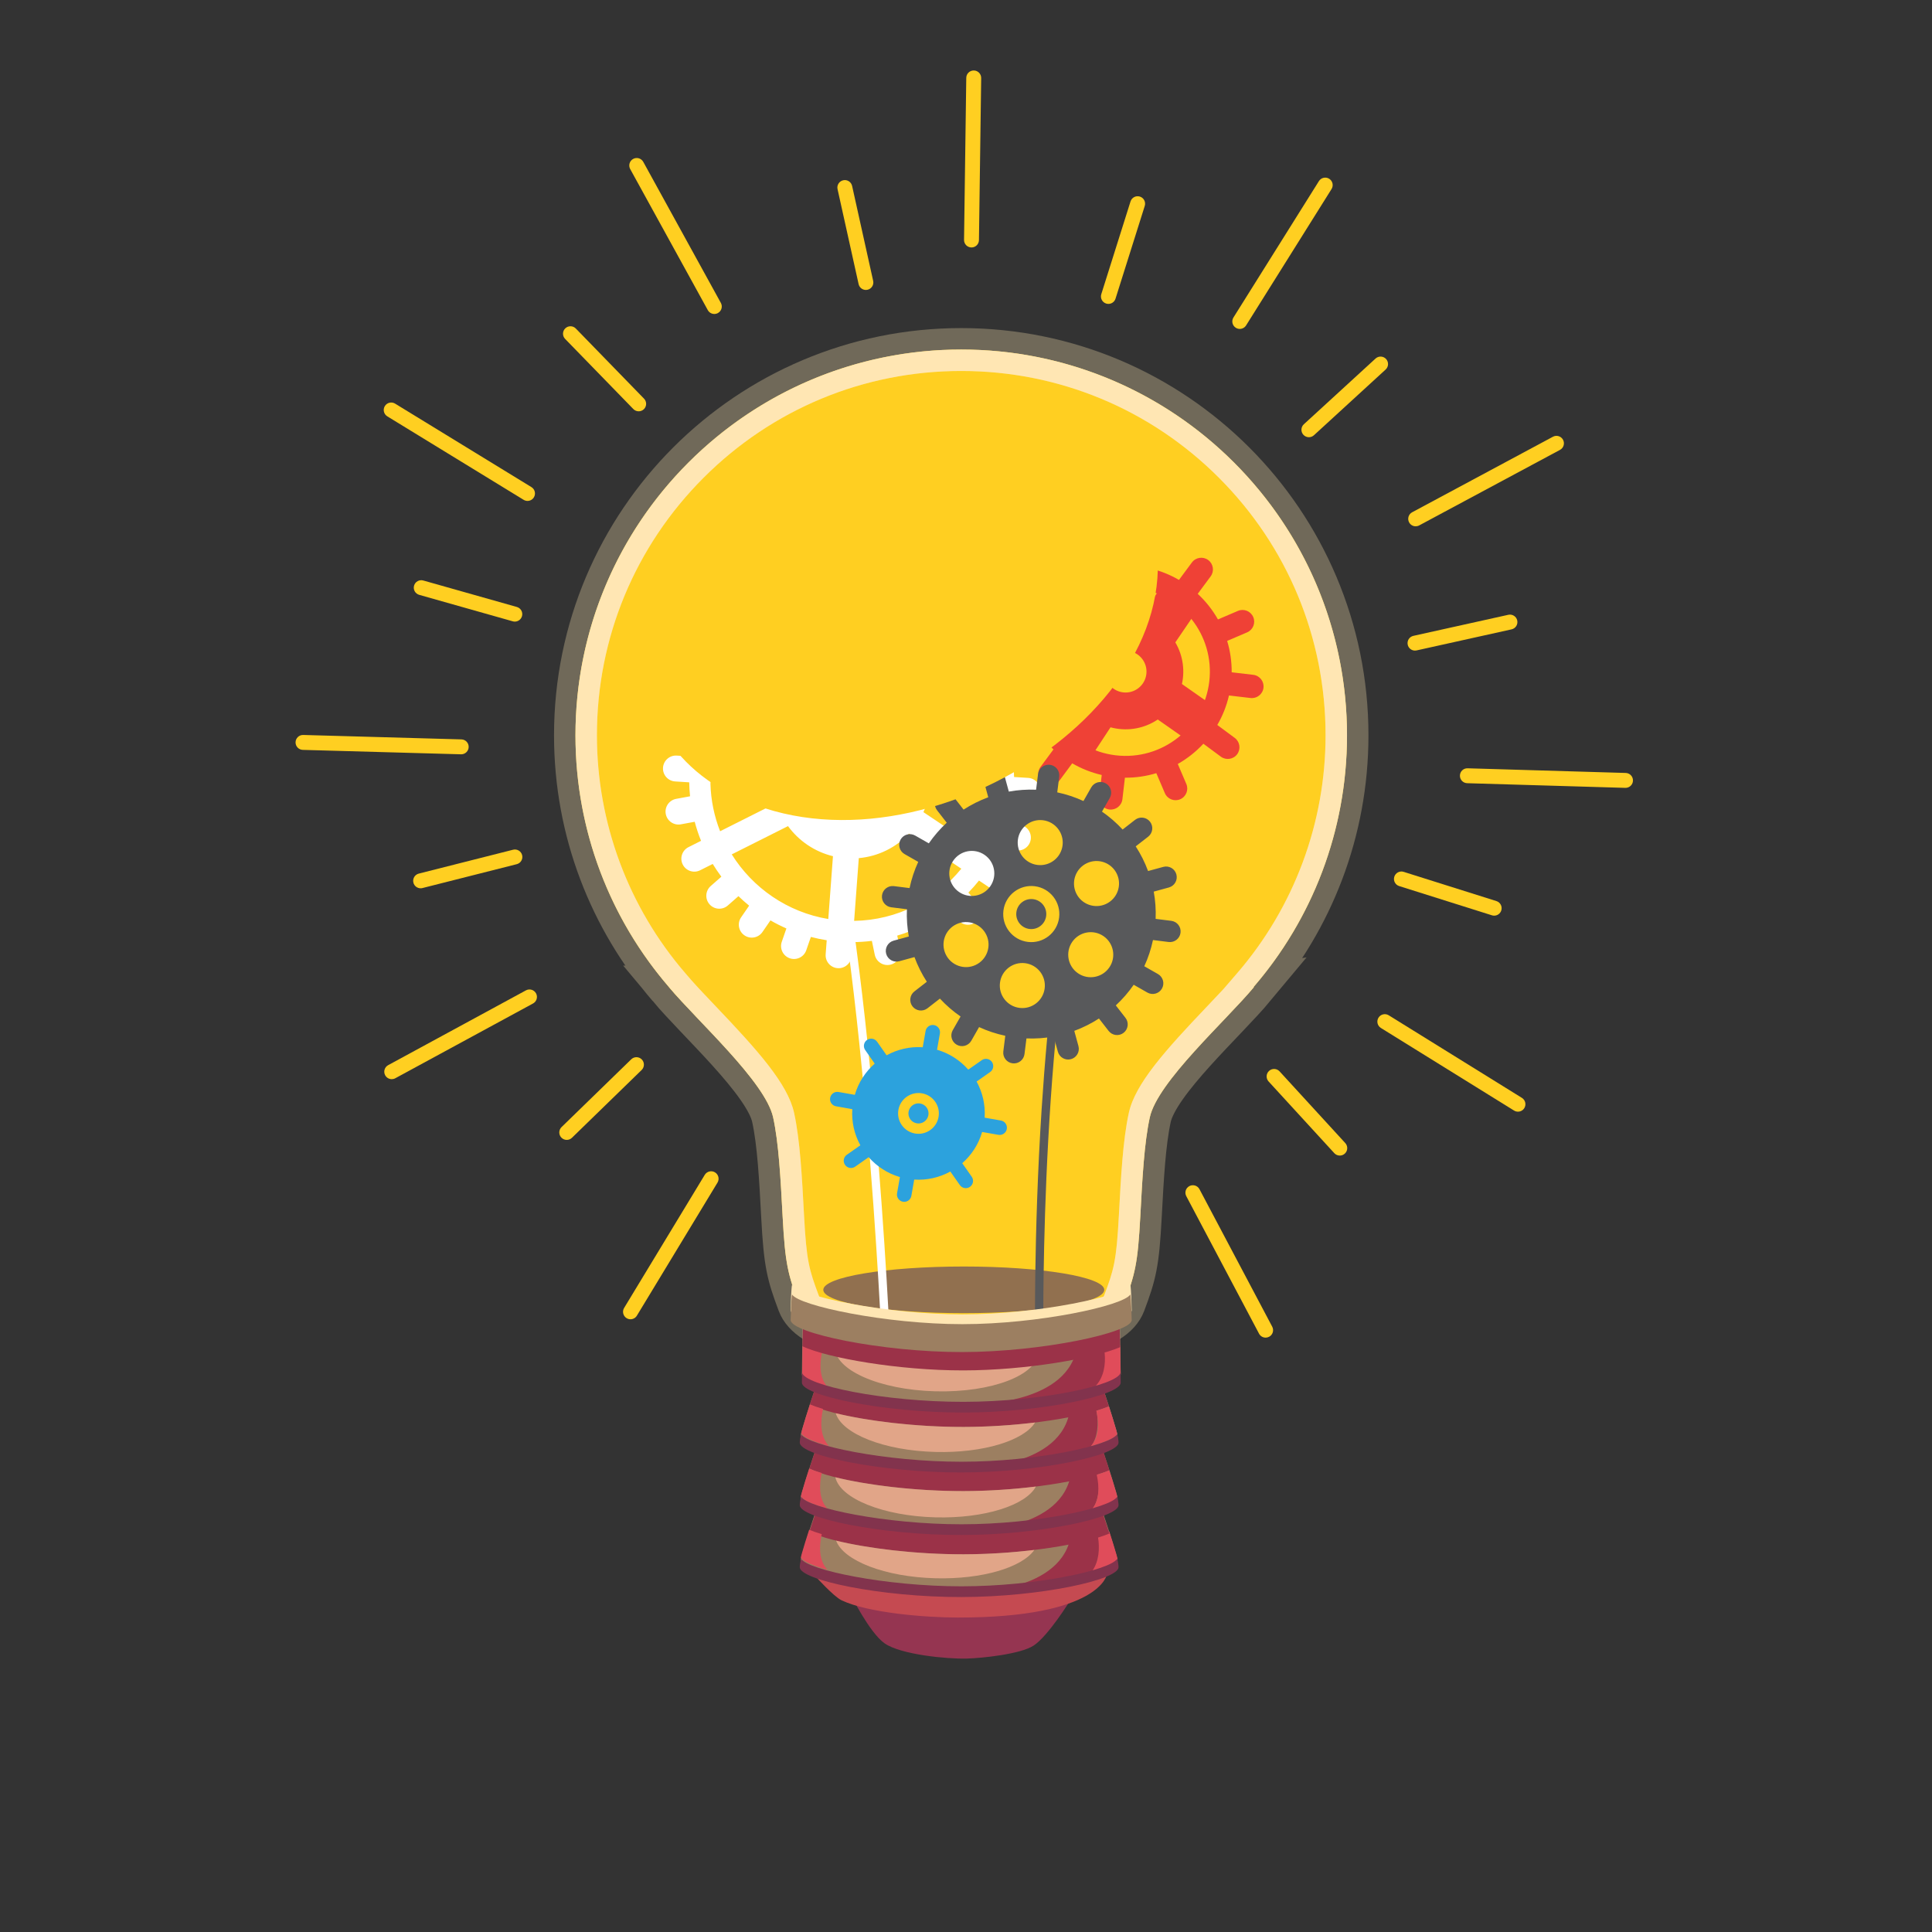 <svg width="900" height="900" viewBox="0 0 900 900" fill="none" xmlns="http://www.w3.org/2000/svg">
<rect x="0" y="0" width="900" height="900" fill="#333333" stroke="none"/>
<path opacity="0.3" d="M512.125 641.608L512.627 639.975H511.925C509.503 643.116 507.078 646.505 507.078 646.505C509.99 652.966 516.933 671.013 503.664 676.79C499.269 678.704 499.997 679.233 503.053 678.92C503.78 678.671 504.46 678.368 505.082 677.98C514.255 675.95 520.617 674.087 520.617 670.024C520.617 668.825 520.549 668.162 519.969 666.103C518.077 659.385 513.674 646.206 512.125 641.608Z" fill="#6FD8E5"/>
<path d="M520.618 670.023C520.618 668.824 520.55 668.161 519.97 666.102C518.078 659.384 513.674 646.206 512.126 641.607L512.628 639.974H511.575H381.986H380.933L381.434 641.607C379.886 646.205 375.482 659.383 373.59 666.102C373.009 668.161 372.942 668.824 372.942 670.023C372.942 682.082 428.942 683.563 448.31 684.116C464.869 684.589 478.483 682.272 488.849 680.777C495.807 679.773 501.391 680.283 505.083 677.979C514.255 675.949 520.618 674.087 520.618 670.023Z" fill="#9C7F61"/>
<path d="M448.867 664.723C477.09 664.68 505.089 659.976 516.588 655.128C514.836 649.69 513.013 644.242 512.126 641.608L512.628 639.975H511.575H381.986H380.933L381.434 641.608C380.592 644.108 378.907 649.144 377.24 654.299C387.617 659.498 418.359 664.77 448.867 664.723Z" fill="#9B3248"/>
<path d="M396.067 742.466C396.067 742.466 405.087 760.711 412.145 765.579C419.731 770.811 441.122 772.868 450.333 772.625C457.581 772.433 475.422 770.559 481.487 766.584C488.38 762.068 498.569 745.481 498.569 745.481L396.067 742.466Z" fill="#953551"/>
<path d="M379.976 734.427C379.976 734.427 388.343 743.722 392.035 745.48C404.418 751.378 431.226 753.52 446.301 753.52C512.626 753.52 515.641 733.421 515.641 733.421L379.976 734.427Z" fill="#C54A51"/>
<path d="M520.618 699.16C520.618 697.961 520.55 697.298 519.97 695.239C518.078 688.521 513.674 675.343 512.126 670.745L512.628 669.112H511.575H381.986H380.933L381.434 670.745C379.886 675.343 375.482 688.521 373.59 695.239C373.009 697.298 372.942 697.961 372.942 699.16C372.942 711.219 428.942 712.7 448.31 713.253C464.869 713.726 478.483 711.409 488.849 709.914C495.807 708.91 501.391 709.421 505.083 707.116C514.255 705.085 520.618 703.223 520.618 699.16Z" fill="#9C7F61"/>
<path d="M448.867 694.605C477.262 694.562 505.433 689.8 516.799 684.922C514.984 679.271 513.916 676.072 512.993 673.332L487.927 679.96L447.883 684.117L380.296 674.14C379.42 676.742 378.767 678.698 377.034 684.071C387.194 689.306 418.143 694.652 448.867 694.605Z" fill="#9B3248"/>
<path d="M520.618 728.059C520.618 726.86 520.55 726.197 519.97 724.138C518.078 717.42 513.674 704.242 512.126 699.643L512.628 698.01H511.575H381.986H380.933L381.434 699.643C379.886 704.241 375.482 717.419 373.59 724.138C373.009 726.197 372.942 726.86 372.942 728.059C372.942 740.118 428.942 741.599 448.31 742.152C464.869 742.625 478.483 740.308 488.849 738.813C495.807 737.809 501.391 738.319 505.083 736.015C514.255 733.984 520.618 732.122 520.618 728.059Z" fill="#9C7F61"/>
<path d="M520.147 724.386C519.339 721.516 518.072 717.467 516.765 713.412C515.13 714.101 513.152 714.787 510.897 715.457C512.17 721.251 512.254 727.721 508.249 732.019C515.07 730.121 519.566 728.121 520.592 726.385C520.642 726.583 520.681 726.766 520.727 726.957C520.649 726.319 520.488 725.595 520.147 724.386Z" fill="#E04C5A"/>
<path d="M448.867 724.048C477.262 724.005 505.433 719.243 516.799 714.365C514.984 708.714 513.916 705.515 512.993 702.775L487.927 709.403L447.883 713.56L380.296 703.583C379.42 706.185 378.767 708.141 377.034 713.514C387.194 718.749 418.143 724.095 448.867 724.048Z" fill="#9B3248"/>
<path d="M447.886 480.744L311.62 459.806C324.791 475.623 356.508 503.921 360.155 520.519C362.754 532.345 363.642 549.04 364.581 566.717C365.752 588.743 367.079 593.729 372.114 607.16C376.806 619.669 402.727 626.348 447.088 626.505L447.09 626.513C447.359 626.513 447.619 626.51 447.887 626.509C448.155 626.509 448.415 626.513 448.684 626.513L448.686 626.505C493.047 626.348 518.968 619.669 523.66 607.16C528.695 593.73 530.023 588.743 531.193 566.717C532.131 549.04 533.02 532.345 535.618 520.519C539.265 503.921 570.983 475.623 584.154 459.806L447.886 480.744Z" fill="#FFCF21"/>
<path d="M514.416 600.854C514.416 606.855 485.114 611.72 448.97 611.72C412.824 611.72 383.522 606.856 383.522 600.854C383.522 594.853 412.823 589.988 448.97 589.988C485.113 589.988 514.416 594.853 514.416 600.854Z" fill="#91704F"/>
<path d="M574.847 469.6C645.026 399.421 645.026 285.638 574.847 215.459C504.668 145.281 390.886 145.281 320.707 215.459C250.528 285.638 250.528 399.421 320.707 469.6C390.886 539.779 504.668 539.779 574.847 469.6Z" fill="#FFCF21"/>
<path d="M397.273 429.747H393.402C401.804 487.617 406.791 556.848 409.155 595.992C409.542 602.393 409.859 607.99 410.107 612.6C411.362 612.804 412.66 612.998 414.002 613.181C413.741 608.334 413.403 602.333 412.984 595.397C410.613 556.277 405.641 487.551 397.273 429.747Z" fill="white"/>
<path d="M485.243 516.505C483.329 545.995 482.563 573.298 482.279 593.416C482.18 600.503 482.139 606.698 482.128 611.78C483.462 611.613 484.748 611.431 485.999 611.243C486.014 606.4 486.058 600.578 486.157 593.956C486.646 560.308 488.512 506.014 494.92 454.503H490.929C488.602 473.34 486.703 494.012 485.243 516.505Z" fill="#58595B"/>
<path d="M428.673 514.053C426.122 513.605 423.694 515.308 423.247 517.858C422.797 520.409 424.502 522.84 427.05 523.288C429.602 523.737 432.028 522.031 432.48 519.483C432.928 516.932 431.223 514.5 428.673 514.053Z" fill="#2CA2DD"/>
<path d="M466.264 521.984L458.689 520.652C459.08 514.636 457.694 508.837 454.941 503.823L461.244 499.402C462.775 498.33 463.147 496.218 462.071 494.687C461 493.157 458.891 492.786 457.36 493.86L451.053 498.278C447.279 493.979 442.299 490.697 436.511 489.016L437.842 481.441C438.167 479.598 436.935 477.844 435.095 477.52C433.255 477.197 431.501 478.428 431.176 480.269L429.845 487.844C423.829 487.449 418.03 488.838 413.015 491.593L408.595 485.287C407.518 483.754 405.412 483.384 403.882 484.459C402.348 485.532 401.976 487.641 403.052 489.173L407.471 495.477C403.171 499.253 399.888 504.231 398.208 510.019L390.633 508.688C388.792 508.365 387.037 509.595 386.712 511.435C386.387 513.276 387.619 515.032 389.462 515.355L397.036 516.687C396.643 522.703 398.031 528.5 400.784 533.517L394.482 537.937C392.949 539.01 392.579 541.121 393.652 542.652C394.724 544.183 396.836 544.553 398.367 543.479L404.673 539.059C408.447 543.359 413.424 546.64 419.213 548.322L417.881 555.897C417.56 557.739 418.788 559.493 420.632 559.817C422.473 560.14 424.227 558.91 424.55 557.069L425.881 549.494C431.899 549.887 437.693 548.499 442.706 545.745L447.128 552.05C448.205 553.582 450.312 553.954 451.845 552.88C453.377 551.807 453.746 549.696 452.671 548.165L448.252 541.86C452.551 538.085 455.833 533.108 457.514 527.317L465.09 528.65C466.932 528.973 468.687 527.743 469.01 525.902C469.337 524.062 468.104 522.307 466.264 521.984ZM426.219 528.023C421.054 527.116 417.604 522.192 418.51 517.026C419.418 511.861 424.342 508.407 429.509 509.316C434.675 510.225 438.124 515.148 437.216 520.313C436.309 525.48 431.384 528.932 426.219 528.023Z" fill="#2CA2DD"/>
<path d="M448.72 247.007C446.351 246.237 443.808 247.532 443.041 249.902C442.27 252.27 443.566 254.814 445.935 255.584C448.303 256.354 450.846 255.056 451.617 252.689C452.387 250.319 451.089 247.774 448.72 247.007Z" fill="#4B7A22"/>
<path d="M483.461 259.612L476.426 257.326C477.606 251.648 477.066 245.939 475.116 240.793L481.714 237.429C483.317 236.613 483.954 234.652 483.136 233.049C482.321 231.448 480.361 230.811 478.761 231.628L472.161 234.989C469.142 230.387 464.84 226.591 459.552 224.213L461.838 217.176C462.395 215.465 461.459 213.628 459.749 213.073C458.039 212.516 456.201 213.454 455.646 215.164L453.36 222.2C447.681 221.016 441.972 221.561 436.824 223.511L433.463 216.91C432.642 215.305 430.687 214.67 429.084 215.488C427.477 216.303 426.842 218.263 427.662 219.866L431.02 226.465C426.419 229.484 422.625 233.785 420.243 239.072L413.206 236.785C411.498 236.231 409.659 237.166 409.106 238.877C408.546 240.586 409.483 242.425 411.196 242.979L418.232 245.266C417.05 250.943 417.594 256.653 419.541 261.8L412.943 265.163C411.339 265.979 410.702 267.941 411.519 269.543C412.334 271.146 414.297 271.782 415.9 270.965L422.498 267.603C425.516 272.205 429.816 276 435.104 278.379L432.817 285.415C432.264 287.126 433.197 288.962 434.911 289.519C436.621 290.074 438.458 289.139 439.012 287.429L441.298 280.392C446.978 281.575 452.682 281.032 457.829 279.081L461.192 285.681C462.013 287.284 463.97 287.922 465.575 287.104C467.18 286.288 467.814 284.328 466.995 282.724L463.634 276.125C468.236 273.106 472.029 268.807 474.411 263.517L481.447 265.804C483.157 266.36 484.997 265.423 485.548 263.714C486.109 262.004 485.171 260.166 483.461 259.612ZM462.847 238.762C464.947 237.709 467.506 238.559 468.557 240.66C469.61 242.762 468.758 245.318 466.657 246.371C464.557 247.424 462.001 246.574 460.947 244.473C459.895 242.37 460.744 239.815 462.847 238.762ZM449.439 231.46C450.18 229.229 452.589 228.022 454.819 228.764C457.051 229.505 458.256 231.915 457.514 234.145C456.774 236.376 454.364 237.583 452.134 236.842C449.904 236.099 448.7 233.689 449.439 231.46ZM424.797 243.803C425.54 241.573 427.949 240.366 430.18 241.108C432.407 241.849 433.615 244.258 432.873 246.488C432.132 248.719 429.724 249.924 427.493 249.184C425.262 248.442 424.055 246.032 424.797 243.803ZM431.812 263.828C429.709 264.88 427.151 264.031 426.101 261.93C425.047 259.829 425.897 257.272 427.998 256.219C430.1 255.166 432.657 256.016 433.708 258.117C434.762 260.219 433.915 262.775 431.812 263.828ZM434.795 235.776C433.742 233.674 434.593 231.118 436.694 230.065C438.797 229.012 441.351 229.862 442.404 231.964C443.457 234.064 442.608 236.622 440.508 237.674C438.407 238.728 435.848 237.878 434.795 235.776ZM445.219 271.13C444.476 273.36 442.068 274.567 439.839 273.826C437.607 273.084 436.401 270.674 437.144 268.444C437.883 266.213 440.293 265.007 442.522 265.749C444.754 266.49 445.958 268.899 445.219 271.13ZM444.509 259.984C439.71 258.426 437.085 253.272 438.643 248.472C440.203 243.674 445.356 241.046 450.155 242.606C454.954 244.166 457.578 249.318 456.019 254.117C454.46 258.917 449.304 261.542 444.509 259.984ZM457.963 272.524C455.863 273.576 453.305 272.727 452.253 270.625C451.2 268.522 452.049 265.966 454.149 264.912C456.251 263.859 458.807 264.711 459.861 266.812C460.914 268.914 460.064 271.471 457.963 272.524ZM469.859 258.786C469.116 261.016 466.708 262.223 464.476 261.48C462.247 260.739 461.041 258.33 461.783 256.099C462.522 253.868 464.932 252.662 467.164 253.404C469.395 254.146 470.602 256.556 469.859 258.786Z" fill="#4B7A22"/>
<path d="M527.473 286.176C512.736 284.448 499.385 294.999 497.658 309.74C495.932 324.48 506.479 337.83 521.22 339.558C535.959 341.286 549.308 330.736 551.036 315.996C552.763 301.254 542.215 287.903 527.473 286.176Z" fill="#EF4136"/>
<path d="M583.81 314.358L573.764 313.181C573.801 308.125 573.064 303.208 571.658 298.556L580.948 294.583C583.713 293.403 584.996 290.204 583.812 287.444C582.631 284.682 579.436 283.401 576.672 284.58L567.371 288.557C564.861 284.123 561.681 280.098 557.947 276.63L563.967 268.499C565.755 266.086 565.245 262.679 562.833 260.891C560.42 259.103 557.013 259.611 555.222 262.025L549.211 270.149C545.01 267.701 540.398 265.847 535.47 264.715L536.646 254.67C536.997 251.686 534.857 248.984 531.875 248.634C528.894 248.283 526.19 250.42 525.839 253.403L524.664 263.448C519.608 263.409 514.691 264.147 510.038 265.557L506.064 256.264C504.883 253.502 501.686 252.221 498.923 253.4C496.16 254.582 494.88 257.779 496.063 260.54L500.038 269.842C495.601 272.352 491.58 275.534 488.111 279.267L479.98 273.248C477.565 271.461 474.16 271.968 472.371 274.382C470.582 276.796 471.092 280.203 473.505 281.991L481.631 288.005C479.183 292.206 477.329 296.819 476.198 301.746L466.151 300.569C463.167 300.219 460.465 302.356 460.114 305.338C459.768 308.323 461.902 311.024 464.885 311.373L474.932 312.55C474.893 317.606 475.631 322.522 477.038 327.174L467.745 331.149C464.984 332.329 463.7 335.528 464.883 338.289C466.063 341.051 469.26 342.331 472.022 341.151L481.321 337.173C483.834 341.608 487.014 345.635 490.749 349.102L484.729 357.234C482.941 359.646 483.45 363.054 485.863 364.841C488.276 366.63 491.683 366.122 493.474 363.707L499.485 355.583C503.685 358.031 508.296 359.886 513.226 361.018L512.048 371.061C511.699 374.045 513.837 376.748 516.821 377.097C519.802 377.446 522.505 375.311 522.856 372.328L524.032 362.282C529.089 362.322 534.004 361.583 538.658 360.173L542.63 369.466C543.813 372.229 547.008 373.511 549.77 372.328C552.533 371.149 553.814 367.95 552.632 365.19L548.655 355.887C553.094 353.377 557.116 350.195 560.583 346.461L568.715 352.481C571.128 354.267 574.535 353.762 576.323 351.347C578.111 348.933 577.6 345.525 575.188 343.738L567.064 337.722C569.51 333.522 571.366 328.909 572.497 323.982L582.542 325.159C585.527 325.508 588.229 323.373 588.581 320.39C588.928 317.411 586.793 314.708 583.81 314.358ZM519.779 351.855C498.245 349.332 482.836 329.831 485.358 308.297C487.882 286.764 507.384 271.354 528.918 273.878C550.451 276.401 565.857 295.902 563.336 317.435C560.815 338.969 541.314 354.379 519.779 351.855Z" fill="#EF4136"/>
<path d="M478.964 362.374L472.394 361.957C472.362 359.764 472.221 357.598 472.003 355.453L478.479 354.259C481.759 353.655 483.925 350.507 483.32 347.232C482.712 343.955 479.57 341.789 476.291 342.393L469.834 343.584C469.027 340.551 468.047 337.585 466.881 334.714L472.726 331.778C475.704 330.282 476.908 326.656 475.412 323.678C473.914 320.7 470.289 319.499 467.311 320.995L461.444 323.942C460.202 321.894 458.845 319.922 457.417 318.007L462.375 313.661C464.878 311.463 465.131 307.653 462.931 305.146C460.736 302.643 456.921 302.391 454.418 304.589L449.456 308.938C447.863 307.389 446.202 305.913 444.481 304.509L448.221 299.077C450.113 296.331 449.419 292.575 446.675 290.685C443.93 288.795 440.176 289.488 438.283 292.233L434.548 297.655C432.153 296.269 429.677 295.014 427.124 293.893L429.277 287.676C430.366 284.526 428.699 281.09 425.549 280C422.403 278.911 418.963 280.577 417.878 283.727L415.724 289.943C413.307 289.317 410.852 288.79 408.346 288.405L408.833 281.859C409.082 278.535 406.587 275.641 403.264 275.394C399.941 275.147 397.046 277.64 396.799 280.963L396.31 287.525C393.262 287.541 390.259 287.744 387.305 288.11L385.969 281.67C385.291 278.407 382.097 276.31 378.833 276.989C375.575 277.666 373.476 280.859 374.153 284.122L375.49 290.56C373.358 291.181 371.274 291.906 369.223 292.707L366.347 286.78C364.89 283.783 361.283 282.531 358.284 283.986C355.288 285.441 354.033 289.051 355.493 292.048L358.368 297.977C355.96 299.397 353.636 300.946 351.408 302.616L347.047 297.664C344.844 295.165 341.033 294.921 338.531 297.126C336.033 299.328 335.791 303.141 337.991 305.64L342.351 310.59C340.616 312.383 338.956 314.25 337.401 316.207L331.939 312.549C329.171 310.696 325.422 311.436 323.568 314.205C321.717 316.973 322.456 320.722 325.226 322.575L330.666 326.219C329.49 328.313 328.423 330.472 327.447 332.685L321.259 330.53C318.11 329.435 314.67 331.098 313.573 334.245C312.48 337.391 314.142 340.829 317.29 341.927L323.503 344.09C322.799 346.806 322.222 349.573 321.818 352.399L315.259 351.983C311.934 351.773 309.066 354.296 308.856 357.624C308.645 360.948 311.167 363.815 314.494 364.026L321.064 364.444C321.101 366.634 321.239 368.8 321.456 370.943L314.979 372.137C311.701 372.743 309.535 375.888 310.138 379.167C310.743 382.442 313.889 384.608 317.167 384.006L323.622 382.816C324.431 385.849 325.411 388.815 326.578 391.687L320.732 394.625C317.755 396.12 316.55 399.745 318.048 402.725C319.542 405.701 323.168 406.903 326.146 405.408L332.013 402.462C333.256 404.508 334.613 406.48 336.041 408.394L331.083 412.74C328.579 414.937 328.328 418.749 330.526 421.256C332.722 423.761 336.534 424.011 339.041 421.813L343.999 417.464C345.592 419.013 347.254 420.489 348.977 421.894L345.236 427.325C343.346 430.07 344.039 433.828 346.785 435.718C349.527 437.607 353.284 436.914 355.176 434.171L358.91 428.749C361.305 430.134 363.781 431.389 366.334 432.51L364.18 438.725C363.09 441.874 364.758 445.31 367.907 446.402C371.057 447.492 374.492 445.823 375.583 442.675L377.735 436.462C380.15 437.086 382.607 437.614 385.112 438L384.626 444.546C384.377 447.869 386.872 450.763 390.195 451.01C393.515 451.257 396.412 448.764 396.66 445.44L397.148 438.88C400.196 438.864 403.2 438.662 406.155 438.295L407.492 444.734C408.169 447.997 411.361 450.092 414.624 449.416C417.887 448.739 419.984 445.544 419.306 442.281L417.968 435.843C420.1 435.221 422.185 434.497 424.235 433.696L427.111 439.623C428.566 442.62 432.176 443.871 435.173 442.417C438.171 440.961 439.423 437.351 437.965 434.354L435.088 428.425C437.498 427.005 439.821 425.456 442.051 423.786L446.411 428.738C448.614 431.239 452.424 431.48 454.925 429.28C457.428 427.076 457.667 423.262 455.465 420.763L451.106 415.812C452.84 414.019 454.5 412.153 456.055 410.195L461.518 413.853C464.286 415.707 468.034 414.965 469.89 412.199C471.743 409.429 471.002 405.682 468.231 403.827L462.792 400.183C463.967 398.089 465.036 395.929 466.01 393.717L472.199 395.872C475.347 396.968 478.788 395.305 479.884 392.159C480.977 389.011 479.314 385.574 476.168 384.477L469.955 382.313C470.66 379.597 471.236 376.828 471.64 374.002L478.198 374.418C481.522 374.628 484.39 372.103 484.603 368.78C484.812 365.451 482.287 362.584 478.964 362.374ZM407.612 298.281C426.6 301.44 442.793 312.722 452.58 328.395L426.375 341.556C421.348 334.682 413.982 329.625 405.435 327.547L407.612 298.281ZM395.575 297.411L393.401 326.644C384.219 327.47 375.997 331.688 370.012 338.042L345.644 321.723C357.499 307.141 375.454 297.757 395.575 297.411ZM335.453 387.225C332.744 380.326 331.168 372.865 330.952 365.068L331.706 353.025C332.887 345.415 335.369 338.245 338.915 331.74L363.292 348.066C362.309 350.234 361.53 352.514 360.984 354.884L360.222 366.926C360.471 369.381 360.958 371.767 361.668 374.058L335.453 387.225ZM385.848 428.115C366.859 424.956 350.667 413.674 340.879 398.002L367.087 384.838C372.112 391.714 379.48 396.77 388.025 398.85L385.848 428.115ZM396.546 379.606C387.485 379.504 380.219 372.075 380.323 363.013C380.424 353.951 387.855 346.687 396.918 346.789C405.979 346.891 413.241 354.32 413.139 363.382C413.036 372.445 405.61 379.708 396.546 379.606ZM397.884 428.984L400.059 399.752C409.242 398.926 417.463 394.708 423.447 388.354L447.813 404.671C435.96 419.254 418.006 428.641 397.884 428.984ZM461.751 373.372C460.57 380.98 458.09 388.15 454.544 394.654L430.167 378.329C431.151 376.161 431.929 373.883 432.475 371.513L433.236 359.471C432.989 357.015 432.501 354.629 431.791 352.339L458.005 339.173C460.712 346.072 462.29 353.532 462.505 361.329L461.751 373.372Z" fill="white"/>
<path d="M396.823 355.082C392.341 355.031 388.663 358.624 388.613 363.107C388.564 367.589 392.156 371.264 396.64 371.315C401.123 371.365 404.797 367.772 404.849 363.29C404.897 358.807 401.305 355.132 396.823 355.082Z" fill="white"/>
<path d="M481.275 418.866C477.442 418.385 473.944 421.104 473.464 424.938C472.985 428.772 475.704 432.268 479.539 432.748C483.374 433.228 486.868 430.509 487.348 426.675C487.829 422.841 485.11 419.345 481.275 418.866Z" fill="#58595B"/>
<path d="M525.557 303.204C520.221 302.535 515.351 306.321 514.683 311.657C514.016 316.994 517.8 321.861 523.139 322.529C528.477 323.196 533.341 319.412 534.01 314.074C534.68 308.738 530.896 303.871 525.557 303.204Z" fill="#FFCF21"/>
<path d="M545.629 428.959L538.339 428.047C538.512 423.721 538.209 419.469 537.455 415.35L544.518 413.418C547.165 412.694 548.723 409.959 547.999 407.311C547.279 404.664 544.542 403.104 541.895 403.829L534.817 405.765C533.322 401.716 531.39 397.862 529.061 394.272L534.858 389.765C537.024 388.08 537.415 384.957 535.731 382.791C534.044 380.623 530.922 380.233 528.755 381.917L522.96 386.425C520.083 383.313 516.862 380.514 513.346 378.086L516.981 371.712C518.34 369.328 517.508 366.292 515.125 364.933C512.741 363.572 509.704 364.403 508.345 366.787L504.714 373.15C500.875 371.379 496.788 370.017 492.509 369.109L493.422 361.82C493.763 359.095 491.829 356.61 489.107 356.271C486.385 355.93 483.899 357.861 483.559 360.585L482.644 367.874C478.321 367.702 474.069 368.003 469.95 368.757L468.019 361.695C467.293 359.046 464.557 357.487 461.912 358.211C459.263 358.936 457.704 361.669 458.431 364.318L460.366 371.394C456.318 372.89 452.464 374.823 448.872 377.151L444.365 371.355C442.679 369.187 439.556 368.797 437.39 370.481C435.222 372.166 434.83 375.289 436.517 377.457L441.023 383.254C437.914 386.13 435.116 389.352 432.685 392.867L426.314 389.233C423.928 387.872 420.892 388.703 419.532 391.088C418.173 393.47 419.001 396.507 421.388 397.867L427.75 401.497C425.976 405.337 424.616 409.422 423.709 413.7L416.418 412.788C413.696 412.448 411.209 414.38 410.868 417.103C410.527 419.826 412.461 422.312 415.184 422.652L422.474 423.563C422.3 427.889 422.604 432.143 423.357 436.26L416.292 438.194C413.645 438.919 412.088 441.652 412.809 444.3C413.534 446.948 416.266 448.507 418.916 447.783L425.994 445.846C427.488 449.895 429.422 453.75 431.751 457.339L425.954 461.846C423.788 463.531 423.396 466.654 425.081 468.821C426.763 470.987 429.889 471.379 432.056 469.693L437.85 465.186C440.729 468.297 443.951 471.094 447.464 473.525L443.829 479.899C442.466 482.283 443.298 485.318 445.686 486.679C448.067 488.037 451.101 487.208 452.463 484.824L456.094 478.46C459.933 480.232 464.02 481.594 468.297 482.502L467.384 489.791C467.045 492.514 468.977 494.999 471.702 495.34C474.422 495.681 476.91 493.749 477.25 491.025L478.162 483.736C482.488 483.907 486.741 483.606 490.859 482.852L492.791 489.915C493.516 492.564 496.251 494.123 498.898 493.398C501.545 492.674 503.104 489.94 502.379 487.291L500.444 480.215C504.493 478.719 508.345 476.787 511.935 474.458L516.445 480.253C518.129 482.421 521.251 482.81 523.419 481.126C525.585 479.441 525.975 476.319 524.292 474.151L519.785 468.355C522.895 465.479 525.693 462.257 528.124 458.742L534.496 462.377C536.884 463.736 539.918 462.906 541.275 460.522C542.635 458.137 541.809 455.103 539.422 453.743L533.056 450.114C534.831 446.273 536.192 442.187 537.1 437.907L544.39 438.82C547.114 439.161 549.598 437.228 549.938 434.505C550.284 431.785 548.353 429.3 545.629 428.959ZM444.04 400.956C447.306 396.173 453.836 394.943 458.623 398.212C463.407 401.481 464.634 408.013 461.365 412.795C458.097 417.581 451.564 418.809 446.782 415.54C441.996 412.269 440.769 405.74 444.04 400.956ZM454.459 449.529C449.21 451.985 442.963 449.719 440.509 444.47C438.056 439.224 440.317 432.976 445.568 430.52C450.816 428.065 457.063 430.331 459.518 435.578C461.974 440.826 459.709 447.075 454.459 449.529ZM485.877 382.099C491.627 382.819 495.704 388.064 494.985 393.814C494.266 399.564 489.021 403.642 483.271 402.923C477.522 402.204 473.443 396.959 474.163 391.208C474.883 385.459 480.13 381.38 485.877 382.099ZM474.936 469.514C469.189 468.795 465.109 463.548 465.828 457.799C466.548 452.049 471.796 447.97 477.544 448.689C483.293 449.408 487.372 454.654 486.652 460.404C485.932 466.154 480.689 470.233 474.936 469.514ZM478.785 438.775C471.624 437.879 466.542 431.345 467.437 424.183C468.334 417.021 474.871 411.94 482.031 412.836C489.195 413.733 494.273 420.266 493.379 427.429C492.48 434.591 485.948 439.672 478.785 438.775ZM506.352 402.082C511.601 399.626 517.847 401.892 520.304 407.14C522.758 412.389 520.493 418.635 515.246 421.091C509.999 423.546 503.749 421.282 501.293 416.033C498.841 410.785 501.105 404.537 506.352 402.082ZM516.774 450.655C513.505 455.441 506.975 456.669 502.191 453.401C497.407 450.131 496.18 443.601 499.448 438.816C502.716 434.034 509.248 432.803 514.031 436.073C518.814 439.342 520.043 445.874 516.774 450.655Z" fill="#58595B"/>
<path d="M495.796 280.109L483.93 296.209L502.929 310.211L514.795 294.111L495.796 280.109Z" fill="#EF4136"/>
<path d="M542.89 270.521L527.891 292.521L544.415 303.787L559.414 281.787L542.89 270.521Z" fill="#EF4136"/>
<path d="M542.902 313.265L531.432 329.649L551.431 343.65L562.901 327.266L542.902 313.265Z" fill="#EF4136"/>
<path d="M506.159 319.365L492.158 340.697L508.878 351.671L522.879 330.339L506.159 319.365Z" fill="#EF4136"/>
<path d="M509.377 652.349C511.732 657.968 514.706 674.66 500.179 679.851C485.651 685.042 449.239 683.93 449.239 683.93C449.239 683.93 492.147 684.733 498.015 658.876L509.377 652.349Z" fill="#9B3248"/>
<path d="M509.928 681.678C512.283 687.297 515.257 703.989 500.73 709.18C486.202 714.371 449.79 713.259 449.79 713.259C449.79 713.259 492.698 714.062 498.566 688.205L509.928 681.678Z" fill="#9B3248"/>
<path d="M509.928 710.295C512.283 715.914 515.257 732.606 500.73 737.797C486.202 742.988 449.79 741.876 449.79 741.876C449.79 741.876 492.698 742.679 498.566 716.822L509.928 710.295Z" fill="#9B3248"/>
<path d="M522.056 640.112C522.056 639.133 521.813 613.801 521.413 612.218C518.332 617.433 484.071 625.04 448.867 625.048C413.551 625.056 377.291 617.45 374.2 612.218C373.8 613.801 373.558 639.134 373.558 640.112C373.558 646.114 411.393 654.08 448.868 654.023C485.635 653.967 522.056 646 522.056 640.112Z" fill="#9C7F61"/>
<path opacity="0.7" d="M483.673 629.781C483.732 627.451 482.795 625.192 481.033 623.074C471.042 624.281 460.004 625.045 448.867 625.048C428.514 625.053 407.861 622.527 393.411 619.386C390.609 621.789 389.001 624.495 388.928 627.391C388.656 638.182 409.644 647.465 435.808 648.125C461.97 648.785 483.401 640.572 483.673 629.781Z" fill="#FFB699"/>
<path d="M537.066 245.004C559.001 332.35 419.668 416.902 335.599 367.262C269.857 328.443 292.685 223.178 398.689 187.04C478.652 165.367 527.746 207.888 537.066 245.004Z" fill="url(#paint0_linear_35_121)"/>
<path opacity="0.3" d="M627.488 342.529C627.488 243.28 547.031 162.823 447.782 162.823C348.533 162.823 268.076 243.28 268.076 342.529C268.076 387.348 284.487 428.331 311.622 459.807H311.62C324.791 475.624 356.508 503.922 360.155 520.52C362.754 532.346 363.642 549.041 364.581 566.718C365.752 588.744 367.079 593.73 372.114 607.161C376.806 619.67 402.727 626.349 447.088 626.506L447.09 626.514C447.359 626.514 447.619 626.511 447.887 626.51C448.155 626.51 448.415 626.514 448.684 626.514L448.686 626.506C493.047 626.349 518.968 619.67 523.66 607.161C528.695 593.731 530.023 588.744 531.193 566.718C532.131 549.041 533.02 532.346 535.618 520.52C539.265 503.922 570.983 475.624 584.154 459.807L583.912 459.844C611.065 428.363 627.488 387.364 627.488 342.529Z" stroke="#FFE6B3" stroke-width="19.977" stroke-miterlimit="10"/>
<path d="M447.782 172.811C493.115 172.811 535.735 190.465 567.791 222.52C599.847 254.576 617.5 297.195 617.5 342.529C617.5 383.208 602.885 422.554 576.348 453.319L569.913 460.779C567.569 463.301 565.003 465.998 562.366 468.768C542.874 489.247 528.847 504.793 525.862 518.375C523.084 531.017 522.178 548.101 521.218 566.186C520.086 587.48 518.851 591.53 514.307 603.651C514.113 604.167 508.87 616.302 448.65 616.516L447.977 616.519L447.124 616.516C386.903 616.303 381.66 604.168 381.467 603.653C376.922 591.531 375.687 587.481 374.556 566.187C373.596 548.098 372.689 531.013 369.912 518.375C366.928 504.793 352.9 489.247 333.408 468.768C329.204 464.35 325.179 460.122 321.948 456.486L319.188 453.284C292.67 422.524 278.065 383.19 278.065 342.528C278.065 297.195 295.719 254.575 327.774 222.519C359.829 190.465 402.449 172.811 447.782 172.811ZM447.782 162.823C348.533 162.823 268.076 243.28 268.076 342.529C268.076 387.347 284.487 428.331 311.622 459.807L311.62 459.806C324.791 475.623 356.509 503.922 360.156 520.519C362.755 532.345 363.643 549.04 364.582 566.717C365.752 588.743 367.08 593.729 372.115 607.16C376.807 619.669 402.728 626.348 447.089 626.505L447.091 626.513C447.36 626.513 447.62 626.51 447.888 626.509C448.156 626.509 448.416 626.513 448.685 626.513L448.687 626.505C493.048 626.348 518.969 619.669 523.661 607.16C528.696 593.729 530.024 588.743 531.194 566.717C532.132 549.04 533.021 532.345 535.619 520.519C539.266 503.921 570.984 475.623 584.155 459.806L583.913 459.843C611.067 428.363 627.49 387.364 627.49 342.529C627.488 243.28 547.031 162.823 447.782 162.823Z" fill="#FFE6B3"/>
<path opacity="0.7" d="M448.867 664.723C426.394 664.757 403.805 661.905 389.311 658.323C392.227 667.931 411.839 675.774 435.807 676.378C458.084 676.94 476.92 671.067 482.195 662.649C471.86 663.912 460.383 664.706 448.867 664.723Z" fill="#FFB699"/>
<path opacity="0.7" d="M448.867 694.605C426.298 694.639 403.618 691.763 389.135 688.159C391.367 698.051 411.319 706.224 435.807 706.841C458.635 707.417 477.855 701.238 482.567 692.485C472.135 693.774 460.521 694.587 448.867 694.605Z" fill="#FFB699"/>
<path opacity="0.7" d="M448.867 724.049C426.48 724.083 403.983 721.253 389.487 717.69C392.948 727.055 412.281 734.623 435.808 735.217C457.615 735.767 476.122 730.151 481.842 722.018C471.597 723.254 460.251 724.031 448.867 724.049Z" fill="#FFB699"/>
<path d="M519.969 666.103C519.161 663.233 517.894 659.184 516.587 655.129C514.952 655.818 512.974 656.504 510.719 657.174C511.992 662.968 512.076 669.438 508.071 673.736C514.892 671.838 519.388 669.838 520.414 668.102C520.464 668.3 520.503 668.483 520.549 668.674C520.472 668.035 520.31 667.311 519.969 666.103Z" fill="#E04C5A"/>
<path d="M521.867 626.667C520.232 627.356 514.944 628.626 512.689 629.296C513.962 635.09 514.046 641.56 510.041 645.858C516.862 643.96 520.651 642.975 521.677 641.239C521.727 641.437 521.443 640.392 522.057 640.366C521.979 639.729 521.905 631.259 521.867 626.667Z" fill="#E04C5A"/>
<path d="M520.147 695.912C519.339 693.042 518.072 688.993 516.765 684.938C515.13 685.627 513.152 686.313 510.897 686.983C512.17 692.776 512.254 699.247 508.249 703.545C515.07 701.647 519.566 699.647 520.592 697.91C520.642 698.108 520.681 698.291 520.727 698.482C520.649 697.845 520.488 697.12 520.147 695.912Z" fill="#E04C5A"/>
<path d="M373.548 723.591C374.356 720.721 375.623 716.672 376.93 712.617C378.565 713.306 380.543 713.992 382.798 714.662C381.525 720.455 381.441 726.926 385.446 731.224C378.625 729.326 374.129 727.326 373.103 725.59C373.053 725.788 373.013 725.971 372.968 726.162C373.046 725.524 373.207 724.799 373.548 723.591Z" fill="#E04C5A"/>
<path d="M373.751 665.67C374.594 662.675 375.917 658.449 377.28 654.217C378.986 654.936 381.051 655.652 383.404 656.351C382.075 662.397 381.988 669.15 386.168 673.636C379.049 671.655 374.357 669.568 373.287 667.756C373.235 667.963 373.194 668.154 373.146 668.353C373.227 667.687 373.396 666.931 373.751 665.67Z" fill="#E04C5A"/>
<path d="M373.816 627.065C375.451 627.754 380.739 629.024 382.994 629.694C381.721 635.488 381.637 641.958 385.642 646.256C378.821 644.358 375.032 643.373 374.006 641.637C373.956 641.835 374.24 640.79 373.626 640.764C373.704 640.127 373.778 631.656 373.816 627.065Z" fill="#E04C5A"/>
<path d="M373.548 695.117C374.356 692.247 375.623 688.198 376.93 684.143C378.565 684.832 380.543 685.518 382.798 686.188C381.525 691.982 381.441 698.452 385.446 702.75C378.625 700.852 374.129 698.852 373.103 697.115C373.053 697.313 373.013 697.496 372.968 697.687C373.046 697.05 373.207 696.325 373.548 695.117Z" fill="#E04C5A"/>
<path d="M521.057 730.056C521.057 729.077 520.814 727.718 520.414 726.135C517.333 731.35 483.072 738.957 447.868 738.965C412.552 738.973 376.292 731.367 373.201 726.135C372.801 727.718 372.559 729.077 372.559 730.056C372.559 736.058 410.394 744.024 447.869 743.967C484.636 743.911 521.057 735.945 521.057 730.056Z" fill="#82334D"/>
<path d="M521.057 701.157C521.057 700.178 520.814 698.819 520.414 697.236C517.333 702.451 483.072 710.057 447.868 710.066C412.552 710.074 376.292 702.468 373.201 697.236C372.801 698.819 372.559 700.178 372.559 701.157C372.559 707.159 410.394 715.125 447.869 715.068C484.636 715.012 521.057 707.046 521.057 701.157Z" fill="#82334D"/>
<path d="M521.057 672.021C521.057 671.042 520.814 669.683 520.414 668.1C517.333 673.315 483.072 680.922 447.868 680.93C412.552 680.938 376.292 673.332 373.201 668.1C372.801 669.683 372.559 671.042 372.559 672.021C372.559 678.023 410.394 685.989 447.869 685.932C484.636 685.876 521.057 677.91 521.057 672.021Z" fill="#82334D"/>
<path d="M448.867 638.387C477.788 638.343 509.579 632.786 521.834 627.551C521.727 621.935 521.585 616.892 521.414 616.214C518.333 621.429 484.072 629.036 448.867 629.044C413.551 629.052 377.291 621.446 374.2 616.214C374.033 616.875 373.893 621.691 373.787 627.141C385.32 632.562 418.52 638.433 448.867 638.387Z" fill="#9B3248"/>
<path d="M527.195 610.369C527.195 609.39 526.95 600.04 526.547 598.457C523.439 603.672 483.837 612.278 448.323 612.286C412.696 612.294 372.086 603.689 368.968 598.457C368.564 600.04 368.32 609.39 368.32 610.369C368.32 616.371 410.519 625.336 448.324 625.279C485.415 625.223 527.195 616.257 527.195 610.369Z" fill="#FFE6B3"/>
<path d="M527.195 614.928C527.195 613.949 526.95 604.599 526.547 603.016C523.439 608.231 483.837 616.837 448.323 616.845C412.696 616.853 372.086 608.248 368.968 603.016C368.564 604.599 368.32 613.949 368.32 614.928C368.32 620.93 410.519 629.895 448.324 629.838C485.415 629.782 527.195 620.816 527.195 614.928Z" fill="#9C7F61"/>
<path d="M512.763 622.546C515.118 628.165 518.092 644.857 503.565 650.048C489.037 655.239 452.625 654.126 452.625 654.126C452.625 654.126 495.533 654.929 501.401 629.072L512.763 622.546Z" fill="#9B3248"/>
<path d="M448.867 653.024C411.889 653.08 374.587 645.326 373.604 639.354C373.574 641.998 373.558 643.856 373.558 644.107C373.558 650.109 411.393 658.075 448.868 658.018C485.636 657.962 522.057 649.995 522.057 644.107C522.057 643.856 522.041 642 522.011 639.358C521.027 645.221 485.128 652.969 448.867 653.024Z" fill="#82334D"/>
<path d="M297.522 191.603C296.617 191.603 295.712 191.251 295.031 190.551L263.256 157.882C261.918 156.507 261.948 154.307 263.324 152.969C264.7 151.631 266.9 151.662 268.237 153.037L300.011 185.706C301.349 187.082 301.319 189.281 299.943 190.619C299.269 191.276 298.395 191.603 297.522 191.603Z" fill="#FFCF21"/>
<path d="M624.123 538.308C623.183 538.308 622.246 537.929 621.561 537.181L590.955 503.786C589.659 502.371 589.754 500.174 591.169 498.877C592.583 497.581 594.781 497.676 596.077 499.091L626.683 532.486C627.979 533.901 627.884 536.098 626.469 537.395C625.803 538.006 624.962 538.308 624.123 538.308Z" fill="#FFCF21"/>
<path d="M239.822 289.566C239.509 289.566 239.191 289.523 238.874 289.434L195.284 277.103C193.438 276.581 192.365 274.661 192.887 272.814C193.409 270.967 195.33 269.894 197.176 270.417L240.766 282.747C242.612 283.269 243.685 285.189 243.163 287.036C242.73 288.567 241.337 289.566 239.822 289.566Z" fill="#FFCF21"/>
<path d="M696.045 426.548C695.699 426.548 695.347 426.496 695 426.386L651.792 412.767C649.962 412.19 648.946 410.239 649.523 408.409C650.1 406.579 652.048 405.563 653.881 406.14L697.089 419.759C698.919 420.336 699.935 422.287 699.358 424.117C698.891 425.6 697.521 426.548 696.045 426.548Z" fill="#FFCF21"/>
<path d="M195.943 413.796C194.39 413.796 192.976 412.748 192.578 411.174C192.107 409.314 193.233 407.424 195.093 406.953L239.01 395.836C240.869 395.366 242.759 396.491 243.23 398.351C243.701 400.211 242.575 402.101 240.715 402.571L196.797 413.688C196.512 413.761 196.226 413.796 195.943 413.796Z" fill="#FFCF21"/>
<path d="M659.159 303.07C657.566 303.07 656.13 301.967 655.771 300.347C655.356 298.474 656.537 296.619 658.41 296.203L702.641 286.393C704.514 285.975 706.369 287.159 706.785 289.032C707.201 290.905 706.019 292.761 704.146 293.176L659.914 302.986C659.662 303.043 659.408 303.07 659.159 303.07Z" fill="#FFCF21"/>
<path d="M264.012 531.008C263.107 531.008 262.202 530.656 261.521 529.956C260.183 528.581 260.213 526.381 261.589 525.043L294.058 493.462C295.434 492.124 297.634 492.155 298.971 493.53C300.309 494.905 300.279 497.105 298.903 498.443L266.434 530.024C265.759 530.681 264.885 531.008 264.012 531.008Z" fill="#FFCF21"/>
<path d="M609.735 203.668C608.795 203.668 607.858 203.289 607.173 202.541C605.877 201.126 605.972 198.929 607.387 197.632L640.785 167.023C642.198 165.727 644.397 165.822 645.693 167.237C646.989 168.652 646.894 170.849 645.479 172.146L612.081 202.755C611.415 203.366 610.573 203.668 609.735 203.668Z" fill="#FFCF21"/>
<path d="M516.337 141.569C515.991 141.569 515.639 141.517 515.292 141.407C513.462 140.83 512.446 138.879 513.023 137.049L526.641 93.844C527.218 92.014 529.168 90.997 530.999 91.575C532.829 92.152 533.845 94.103 533.268 95.933L519.65 139.138C519.183 140.621 517.813 141.569 516.337 141.569Z" fill="#FFCF21"/>
<path d="M403.359 135.066C401.766 135.066 400.33 133.963 399.971 132.343L390.163 88.119C389.748 86.246 390.929 84.39 392.802 83.975C394.674 83.558 396.531 84.741 396.946 86.614L406.754 130.838C407.169 132.711 405.988 134.567 404.115 134.982C403.862 135.039 403.608 135.066 403.359 135.066Z" fill="#FFCF21"/>
<path d="M452.563 115.273C452.547 115.273 452.531 115.273 452.514 115.273C450.596 115.247 449.062 113.67 449.088 111.752L450.125 36.259C450.151 34.341 451.708 32.816 453.647 32.833C455.565 32.859 457.099 34.436 457.073 36.354L456.036 111.847C456.01 113.749 454.46 115.273 452.563 115.273Z" fill="#FFCF21"/>
<path d="M332.763 146.26C331.537 146.26 330.349 145.61 329.716 144.46L293.571 78.756C292.646 77.075 293.26 74.962 294.941 74.037C296.621 73.113 298.734 73.725 299.659 75.406L335.804 141.11C336.729 142.791 336.115 144.904 334.434 145.828C333.903 146.121 333.329 146.26 332.763 146.26Z" fill="#FFCF21"/>
<path d="M589.581 623.12C588.335 623.12 587.131 622.448 586.507 621.27L552.615 557.22C551.717 555.524 552.365 553.422 554.061 552.524C555.757 551.627 557.859 552.274 558.757 553.97L592.649 618.02C593.547 619.716 592.899 621.818 591.203 622.716C590.685 622.99 590.128 623.12 589.581 623.12Z" fill="#FFCF21"/>
<path d="M245.735 233.347C245.116 233.347 244.49 233.182 243.924 232.835L180.421 193.948C178.785 192.946 178.271 190.807 179.273 189.171C180.275 187.535 182.413 187.019 184.05 188.023L247.553 226.91C249.189 227.912 249.703 230.051 248.701 231.687C248.046 232.757 246.904 233.347 245.735 233.347Z" fill="#FFCF21"/>
<path d="M707.124 517.856C706.499 517.856 705.867 517.687 705.296 517.334L643.271 478.866C641.641 477.855 641.138 475.713 642.149 474.082C643.16 472.451 645.301 471.95 646.933 472.961L708.958 511.428C710.588 512.439 711.091 514.581 710.08 516.211C709.422 517.273 708.287 517.856 707.124 517.856Z" fill="#FFCF21"/>
<path d="M214.854 351.382C214.821 351.382 214.788 351.381 214.755 351.381L141.058 349.322C139.14 349.269 137.629 347.67 137.682 345.752C137.736 343.834 139.339 342.312 141.252 342.376L214.949 344.435C216.867 344.488 218.378 346.087 218.325 348.005C218.272 349.89 216.727 351.382 214.854 351.382Z" fill="#FFCF21"/>
<path d="M757.228 367.018C757.193 367.018 757.159 367.018 757.123 367.017L683.46 364.844C681.542 364.787 680.033 363.187 680.09 361.269C680.146 359.351 681.733 357.842 683.665 357.899L757.328 360.072C759.246 360.129 760.755 361.729 760.698 363.647C760.643 365.529 759.099 367.018 757.228 367.018Z" fill="#FFCF21"/>
<path d="M182.487 502.716C181.255 502.716 180.06 502.058 179.431 500.899C178.515 499.213 179.14 497.104 180.827 496.188L244.998 461.351C246.684 460.436 248.793 461.06 249.709 462.747C250.624 464.433 249.999 466.542 248.314 467.458L184.143 502.295C183.615 502.581 183.047 502.716 182.487 502.716Z" fill="#FFCF21"/>
<path d="M659.478 245.171C658.239 245.171 657.04 244.507 656.414 243.338C655.507 241.647 656.143 239.541 657.833 238.634L723.42 203.45C725.11 202.543 727.216 203.178 728.124 204.869C729.031 206.56 728.395 208.666 726.705 209.573L661.118 244.757C660.595 245.038 660.032 245.171 659.478 245.171Z" fill="#FFCF21"/>
<path d="M293.707 614.563C293.094 614.563 292.473 614.401 291.91 614.06C290.269 613.066 289.745 610.929 290.739 609.288L328.299 547.298C329.294 545.657 331.43 545.133 333.07 546.127C334.711 547.121 335.235 549.258 334.241 550.898L296.682 612.888C296.028 613.966 294.881 614.563 293.707 614.563Z" fill="#FFCF21"/>
<path d="M577.529 153.219C576.899 153.219 576.261 153.048 575.688 152.688C574.062 151.669 573.57 149.525 574.589 147.899L614.397 84.372C615.416 82.746 617.561 82.254 619.186 83.273C620.812 84.292 621.304 86.436 620.285 88.062L580.477 151.589C579.817 152.642 578.686 153.219 577.529 153.219Z" fill="#FFCF21"/>
<defs>
<linearGradient id="paint0_linear_35_121" x1="381.074" y1="160.011" x2="484.394" y2="495.803" gradientUnits="userSpaceOnUse">
<stop stop-color="#FFCF21"/>
<stop offset="0.543" stop-color="#FFCF21"/>
</linearGradient>
</defs>
</svg>
